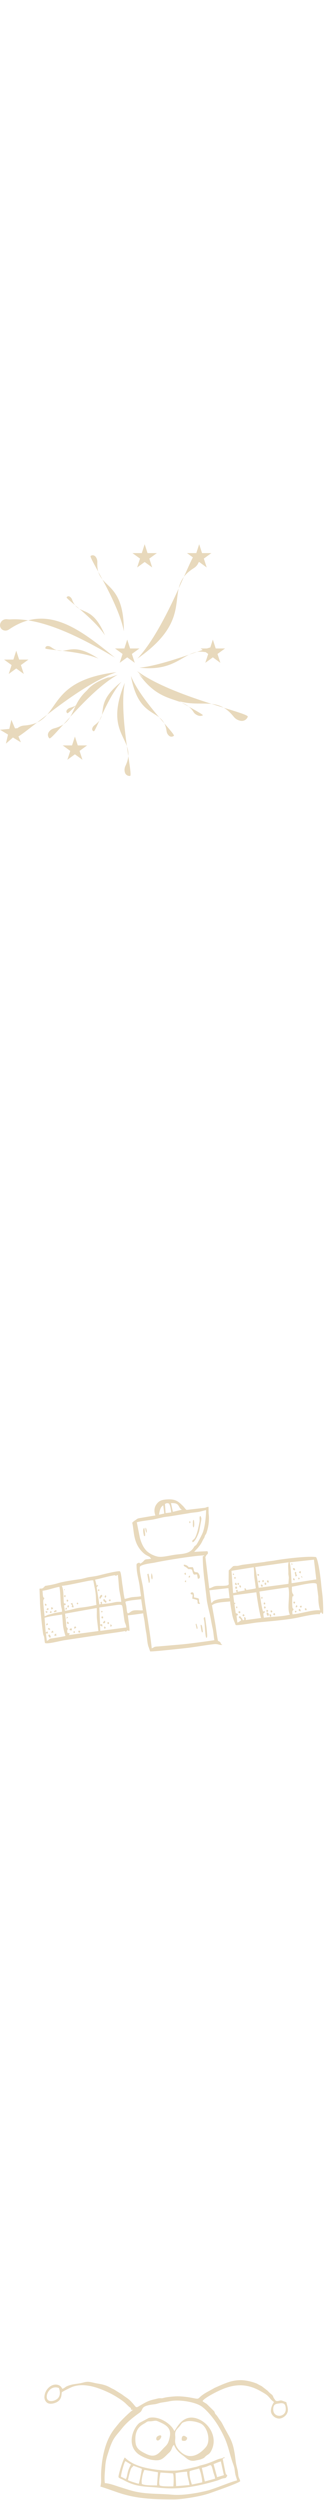 <svg width="229" height="1741" viewBox="0 0 229 1741" fill="none" xmlns="http://www.w3.org/2000/svg">
<path d="M0.238 434.111C0.93 432.168 2.86 431.021 4.824 431.242C5.643 431.333 6.461 431.406 7.283 431.358C27.796 430.152 53.202 441.896 80.247 457.98C55.489 437.947 32.828 420.225 6.177 438.437C4.273 439.738 1.576 439.278 0.469 437.256C0.024 436.443 -0.137 435.47 0.129 434.465C0.16 434.347 0.196 434.229 0.238 434.111Z" fill="#E8D9BC"/>
<path d="M137.044 386.058C138.735 387.136 139.43 389.186 138.867 391.014L138.803 391.22C138.238 393.054 137.008 394.596 135.379 395.61C112.055 410.13 139.059 428.713 95.893 458.707C116.796 436.339 133.989 384.541 136.601 385.81C136.751 385.884 136.899 385.966 137.044 386.058Z" fill="#E8D9BC"/>
<path d="M172.794 499.602C171.925 501.408 169.972 502.343 168.09 502L167.878 501.961C165.989 501.618 164.313 500.58 163.112 499.082C145.926 477.647 130.681 506.666 95.775 467.365C120.465 485.465 173.938 496.388 172.988 499.133C172.933 499.291 172.869 499.447 172.794 499.602Z" fill="#E8D9BC"/>
<path d="M141.382 498.262C140.487 498.759 139.043 498.689 137.878 498.151L137.747 498.09C136.577 497.549 135.671 496.791 135.159 495.962C127.834 484.094 112.624 491.795 96.978 469.298C109.805 481.531 142.711 497.291 141.593 498.126C141.529 498.174 141.459 498.22 141.382 498.262Z" fill="#E8D9BC"/>
<path d="M148.441 450.924C148.22 451.923 147.211 452.958 146.035 453.473L145.902 453.532C144.722 454.049 143.554 454.225 142.594 454.058C128.852 451.676 124.536 468.169 97.32 464.971C114.981 463.476 148.595 449.285 148.479 450.675C148.473 450.756 148.46 450.838 148.441 450.924Z" fill="#E8D9BC"/>
<path d="M10.913 512.917C9.926 511.172 10.275 509.035 11.631 507.686L11.784 507.534C13.144 506.18 14.954 505.396 16.869 505.266C44.279 503.399 29.164 474.312 81.359 468.101C52.401 478.033 12.898 515.691 11.188 513.344C11.089 513.209 10.997 513.067 10.913 512.917Z" fill="#E8D9BC"/>
<path d="M121.147 512.604C120.133 513.28 118.832 513.145 117.966 512.357L117.868 512.268C116.999 511.478 116.457 510.388 116.304 509.207C114.115 492.316 97.17 502.769 91.401 470.704C98.511 488.249 122.742 511.271 121.394 512.418C121.316 512.484 121.234 512.546 121.147 512.604Z" fill="#E8D9BC"/>
<path d="M90.447 540.386C88.894 540.399 87.587 539.355 87.195 537.922L87.151 537.76C86.757 536.323 86.919 534.794 87.562 533.44C96.763 514.065 71.389 513.377 87.118 475.479C82.764 498.954 93.074 540.082 90.84 540.36C90.711 540.376 90.58 540.385 90.447 540.386Z" fill="#E8D9BC"/>
<path d="M34.232 513.907C33.231 512.72 33.202 511.047 34.055 509.831L34.151 509.694C35.007 508.473 36.288 507.623 37.741 507.255C58.531 501.98 42.874 482.001 82.094 469.938C61.237 481.56 36.142 515.736 34.502 514.193C34.408 514.104 34.318 514.009 34.232 513.907Z" fill="#E8D9BC"/>
<path d="M46.846 496.562C46.214 495.971 46.197 495.081 46.739 494.398L46.8 494.321C47.344 493.636 48.157 493.131 49.078 492.874C62.261 489.207 52.36 479.214 77.232 471.171C63.999 478.221 48.055 497.457 47.017 496.703C46.958 496.659 46.901 496.612 46.846 496.562Z" fill="#E8D9BC"/>
<path d="M65.283 509.203C64.483 508.872 64.154 508.045 64.422 507.215L64.452 507.121C64.721 506.289 65.304 505.53 66.076 504.966C77.13 496.9 64.349 491.024 84.807 474.753C74.897 486.004 66.729 509.616 65.493 509.275C65.421 509.255 65.351 509.231 65.283 509.203Z" fill="#E8D9BC"/>
<path d="M11.347 453.161L13.357 459.349H19.863L14.6 463.173L16.61 469.361L11.347 465.537L6.083 469.361L8.093 463.173L2.83 459.349H9.336L11.347 453.161Z" fill="#E8D9BC"/>
<path d="M101.004 379L103.014 385.188H109.521L104.257 389.012L106.268 395.2L101.004 391.375L95.74 395.2L97.751 389.012L92.487 385.188H98.993L101.004 379Z" fill="#E8D9BC"/>
<path d="M148.6 445.413L150.611 451.601H157.117L151.853 455.425L153.864 461.613L148.6 457.788L143.337 461.613L145.347 455.425L140.083 451.601H146.59L148.6 445.413Z" fill="#E8D9BC"/>
<path d="M52.301 512.933L54.311 519.121H60.818L55.554 522.945L57.565 529.133L52.301 525.308L47.037 529.133L49.048 522.945L43.784 519.121H50.29L52.301 512.933Z" fill="#E8D9BC"/>
<path d="M88.828 445.413L90.839 451.601H97.345L92.081 455.425L94.092 461.613L88.828 457.788L83.565 461.613L85.575 455.425L80.312 451.601H86.818L88.828 445.413Z" fill="#E8D9BC"/>
<path d="M139.059 379L141.07 385.188H147.576L142.312 389.012L144.323 395.2L139.059 391.375L133.796 395.2L135.806 389.012L130.543 385.188H137.049L139.059 379Z" fill="#E8D9BC"/>
<path d="M7.936 501.292L10.486 507.277L16.966 506.702L12.062 510.977L14.611 516.962L9.03 513.618L4.125 517.893L5.581 511.552L0 508.208L6.481 507.633L7.936 501.292Z" fill="#E8D9BC"/>
<path d="M63.594 386.971C64.767 386.394 66.086 386.783 66.833 387.83L66.917 387.948C67.667 388.999 68.024 390.327 67.961 391.686C67.066 411.137 86.521 402.443 86.489 439.66C82.423 418.574 61.697 388.183 63.304 387.136C63.397 387.076 63.493 387.021 63.594 386.971Z" fill="#E8D9BC"/>
<path d="M46.628 415.802C47.148 415.153 48.002 415.063 48.699 415.522L48.777 415.573C49.477 416.033 50.025 416.763 50.341 417.616C54.865 429.827 63.717 419.605 73.333 442.55C65.554 430.571 45.859 417.023 46.505 415.976C46.542 415.916 46.583 415.858 46.628 415.802Z" fill="#E8D9BC"/>
<path d="M31.653 451.296C31.724 450.467 32.384 449.918 33.218 449.912L33.312 449.911C34.15 449.904 35.011 450.206 35.748 450.74C46.297 458.374 47.972 444.956 68.721 458.681C55.596 453.049 31.693 452.739 31.648 451.509C31.645 451.438 31.647 451.367 31.653 451.296Z" fill="#E8D9BC"/>
<path fill-rule="evenodd" clip-rule="evenodd" d="M81.836 1117.7C82.965 1117.62 84.774 1117.29 85.25 1118.19C85.798 1119.18 86.622 1128.52 87.212 1130.01C87.632 1131.12 88.086 1132 88.175 1133.39L70.038 1135.78L69.843 1131.88L70.81 1132.48C71.272 1132.76 70.802 1132.58 71.437 1132.78L71.435 1131.28C70.225 1131.02 70.763 1130.94 69.879 1131.51L69.336 1119.5L81.836 1117.7ZM163.492 1116.06L162.852 1111.02L178.968 1108.88C179.393 1112.67 181.186 1123.78 182.288 1126.79L171.492 1128.24C171.64 1127.12 171.736 1126.42 170.526 1126.16C170.141 1127.33 170.894 1127.18 170.404 1128.31C168.293 1128.17 170.565 1128.8 168.279 1126.4C167.3 1125.38 168.586 1125.59 167.06 1125.58C166.248 1127.4 167.661 1126.17 168.382 1128.4C167.525 1129.03 166.771 1129.67 165.732 1129.98L165.132 1125.1C165.132 1125.1 166.24 1125.19 166.024 1124.26C165.972 1124 165.68 1123.78 165.51 1123.71L164.582 1123.44L163.697 1117.24L164.507 1116.55L163.687 1116.16C163.642 1116.13 163.557 1116.1 163.492 1116.06ZM202.389 1124.5C196.692 1125.93 189.87 1125.82 184.257 1126.61C184.138 1125.97 183.752 1124.15 183.948 1123.6C183.963 1123.56 184.013 1123.47 184.031 1123.45C184.066 1123.4 184.141 1123.35 184.159 1123.33C184.648 1122.84 184.841 1123.59 184.894 1122.2C184.049 1121.94 184.479 1121.97 183.678 1122.39C182.418 1118.43 181.933 1113.17 181.08 1108.38L201.276 1105.36C202.83 1110.9 200.064 1120.3 202.389 1124.5ZM203.851 1104.99C208.092 1104.45 220.511 1100.99 221.142 1103.31L222.244 1112.11C222.227 1115.28 222.511 1118.41 223.515 1121.46C218.405 1120.89 209.953 1123.88 204.231 1124.27C203.827 1121.16 204.438 1121.99 204.993 1120.89C204.398 1119.52 204.1 1120.9 204.014 1116.89C204.006 1115.83 203.945 1113.69 204.067 1112.7C204.375 1110.41 204.513 1112.68 204.894 1111.15C205.239 1109.83 203.451 1110.99 203.851 1104.99ZM31.117 1126.65C34.536 1125.54 39.666 1124.95 43.337 1124.4C44.121 1131.43 43.424 1132.04 45.701 1139.32C43.005 1140.04 35.154 1141.14 35.039 1141.2C33.692 1141.65 34.58 1142.09 32.682 1142.69L32.053 1137.24C33.085 1137.87 32.832 1137.79 33.145 1137.53C33.602 1137.11 33.375 1136.59 33.061 1136.18C32.45 1136.34 32.257 1136.75 31.909 1136.89L31.117 1126.65ZM67.529 1119.84C67.758 1122.7 67.38 1125.08 67.74 1127.84C68.07 1130.52 68.342 1133.23 68.709 1135.88L47.983 1138.71C48.518 1138.1 48.505 1138.33 48.586 1137.5C48.172 1137.27 48.427 1137.36 47.874 1137.33L47.138 1137.3C46.626 1134.62 47.051 1135.76 47.395 1134.26C45.801 1132.04 46.557 1133.89 46.091 1129.6C45.898 1127.7 45.679 1125.76 45.435 1123.78L67.529 1119.84ZM99.696 1121.47C97.576 1121.59 96.151 1121.24 93.704 1121.5C91.056 1121.78 90.562 1123.71 89.092 1123.48C88.469 1122.38 88.443 1120.19 88.219 1118.7C87.737 1115.77 86.889 1115.49 88.686 1115.07C91.154 1114.48 95.894 1114.02 98.564 1113.75L99.696 1121.47ZM203.618 1102.6C203.296 1098.82 203.209 1091.34 202.233 1088.03L219.178 1086.19L220.806 1099.92L203.618 1102.6ZM146.203 1107.51L159.468 1105.98L160.289 1112.98C157.362 1112.98 152.319 1113.46 149.683 1114.65C148.373 1115.24 148.805 1115.61 147.538 1116.38L146.203 1107.51ZM177.108 1091.44C177.508 1094.03 177.275 1096.27 177.593 1098.69C177.916 1101.15 178.331 1103.7 178.593 1106.16C176.425 1106.71 174.416 1106.9 172.026 1107.3L171.727 1106.68C171.174 1105.82 171.606 1106.19 170.6 1106.27L170.907 1107.62L165.884 1108.58C165.971 1107.8 166.141 1107.86 165.687 1107.14C164.31 1107.51 164.647 1107.94 165.381 1108.95L162.743 1109.47L161.624 1093.93L177.108 1091.44ZM29.675 1107.82C34.157 1107.25 37.392 1105.8 41.469 1105.07C42.357 1109.98 42.128 1115.55 42.607 1118.29C42.911 1119.94 43.273 1120.41 43.317 1122.41C41.437 1122.83 38.667 1123.11 36.929 1123.68C35.933 1124.01 34.842 1124.23 33.878 1124.49C32.384 1124.89 32.781 1125.15 31.146 1125.57C30.841 1123.25 30.673 1120.9 30.428 1118.57C29.851 1113.38 30.477 1114.34 30.995 1113.1C30.239 1111.92 30.767 1113.23 30.239 1112.24C29.843 1111.5 29.845 1109.04 29.675 1107.82ZM201.517 1087.99C200.84 1089.92 201.419 1093.3 201.319 1095.47C201.233 1096.92 201.759 1097.89 201.621 1099.25L201.373 1103.02L180.618 1105.77L178.229 1091.3L201.517 1087.99ZM43.132 1104.38C47.563 1104.22 62.283 1100.48 64.63 1100.56C64.712 1100.57 64.85 1100.69 64.882 1100.63C64.933 1100.54 65.05 1100.67 65.132 1100.68L65.86 1104.61C67.449 1111.58 66.692 1113.36 67.344 1117.67C64.295 1118.49 59.367 1119.24 56.159 1119.59C52.491 1120 48.765 1121.44 45.317 1121.82L44.709 1118.04C44.767 1118.01 44.862 1117.96 44.9 1117.93L45.853 1117.59C45.758 1116.65 46.2 1117.1 45.458 1116.69L44.607 1116.55C44.142 1112.76 44.662 1107.24 43.132 1104.38ZM81.237 1097.62C81.705 1096.47 80.871 1097.12 82.28 1096.84C82.77 1100.34 82.81 1102.97 83.171 1106.4C83.485 1109.29 84.583 1112.93 84.623 1115.57C81.358 1115.46 81.59 1115.53 78.202 1116.23C75.984 1116.71 73.457 1116.82 71.185 1117.18C71.261 1116.64 71.497 1114.76 70.402 1115.77C69.194 1116.85 72.117 1116.49 69.365 1117.42L67.472 1105.33C67.544 1105.26 67.637 1105.18 67.692 1105.14C67.728 1105.09 67.818 1105 67.873 1104.95C67.928 1104.9 68.001 1104.84 68.056 1104.79C68.545 1104.14 68.342 1104.47 68.351 1103.72C66.974 1104.25 68.131 1103.58 67.524 1104.43L66.422 1100.09C71.182 1099.14 75.178 1097.76 80.166 1097L81.237 1097.62ZM149.663 1142.26C142.355 1143.32 134.427 1144.45 127.018 1145.18L110.649 1146.59C106.775 1146.82 108.439 1146.96 105.915 1147.92C105.647 1143.42 102.738 1125.06 101.818 1119.73C101.008 1114.95 100.558 1110.13 99.815 1105.25C99.225 1101.44 97.24 1094.72 97.642 1091.22C98.214 1089.42 106.241 1088.6 107.688 1088.3C115.072 1086.7 136.652 1083.21 142.506 1083.22C142.244 1084.07 142.64 1083.65 141.569 1083.71C141.465 1087.98 142.177 1096.91 142.858 1101.46L143.236 1104.7C143.526 1107.39 143.933 1110.04 144.183 1112.73C144.643 1117.47 146.247 1122.41 147.09 1127.12C147.473 1129.24 147.988 1132.1 148.498 1134.28C149.071 1136.78 149.155 1139.62 149.663 1142.26ZM95.511 1060.16C97.902 1059.28 104.663 1058.73 107.669 1058.06C109.724 1057.58 111.586 1057.19 113.581 1056.72C115.478 1056.29 117.7 1056.18 119.647 1055.82L131.842 1053.85C133.862 1053.42 136.166 1053.32 138.258 1052.98C140.41 1052.63 142.063 1052.02 143.847 1051.66C143.897 1055.7 143.067 1063.66 141.473 1067.55C140.879 1069.01 137.797 1075.01 137.007 1075.86C136.22 1076.73 136.101 1076.25 135.36 1077.5C132.691 1082.08 128.035 1082.06 123.243 1082.59C119.635 1082.99 113.893 1084.55 110.734 1084.15C107.925 1083.78 104.201 1081.92 102.369 1080.08C100.092 1077.76 98.695 1074.66 97.67 1070.95L95.511 1060.16ZM111.075 1054.86C111.282 1052.74 111.91 1049.42 113.958 1048.39L114.694 1054.05L111.075 1054.86ZM115.191 1047.35C116.406 1046.81 116.546 1046.63 117.941 1047.07C118.914 1048.37 119.309 1051.25 119.539 1053.29L115.613 1053.75L115.191 1047.35ZM126.986 1051.38L120.709 1052.88L119.393 1046.81C125.4 1046.42 124.266 1049.42 126.392 1051.01C126.659 1051.2 126.741 1051.21 126.986 1051.38ZM108.462 1055.42C105.267 1055.88 102.086 1056.45 99.04 1056.97C95.258 1057.62 96.68 1057.28 93.686 1059.21C92.972 1059.68 93.571 1059.27 93.042 1059.76L92.586 1060.18C92.549 1060.2 92.478 1060.29 92.441 1060.32C92.423 1060.34 92.35 1060.41 92.295 1060.46C93.81 1066 92.556 1074.8 100.292 1081.69C101.615 1082.87 102.837 1083.39 104.464 1084.23L105.52 1085.54L103.483 1085.83C100.761 1086 101.363 1086.11 99.691 1087.72C99.257 1088.16 98.662 1088.43 98.15 1088.9C97.108 1088.52 98.08 1088.99 97.151 1088.21C95.09 1089.14 95.216 1088.51 95.431 1092.57C95.665 1096.62 97.104 1101.05 97.576 1105.22C97.806 1107.43 98.182 1109.65 98.445 1111.63C96.803 1112 94.454 1112.06 92.588 1112.25C90.621 1112.45 88.397 1113.38 87.051 1113.5C86.223 1110.07 86.029 1106.84 85.423 1103.4C85.151 1101.85 84.573 1094.84 83.736 1094.31C82.747 1093.7 71.959 1096.37 70.169 1096.85C67.438 1097.61 65.396 1097.86 62.561 1098.27C60.383 1098.58 57.992 1099.47 55.555 1099.81C51.201 1100.42 44.246 1101.38 40.411 1102.58C38.396 1103.22 35.442 1103.82 33.19 1104.18C30.82 1104.57 31.874 1104.22 30.508 1105.51C29.195 1106.72 29.016 1106.09 27.569 1106.39L27.917 1115.67C27.88 1119.33 29.51 1134.08 30.066 1137.61C30.261 1138.86 30.598 1139.13 30.796 1139.91C31.094 1141.18 31.041 1143.56 31.518 1144.29C33.64 1145.03 42.031 1142.7 44.809 1142.31L72.88 1138.07C77.585 1137.33 82.577 1136.78 87.224 1135.9L87.964 1136.46C88.551 1135.45 88.327 1136.11 88.987 1135.36C90.529 1135.84 89.208 1136.16 90.382 1135.63C90.656 1134.89 89.436 1126.45 89.246 1124.91C89.949 1125 98.66 1123.79 99.972 1123.55C100.227 1125.95 100.776 1127.78 101.036 1130.06C101.275 1132.16 101.651 1135.06 102.085 1137.1C102.597 1139.61 102.782 1144.91 103.813 1147.18L104.817 1150.06C105.957 1150.41 126.544 1148.1 130.055 1147.73C136.13 1147.07 143.834 1145.59 149.574 1145.01C152.162 1144.73 153.21 1145.82 155.187 1145.54C153.553 1144.32 154.433 1143.86 153.086 1143.16L152.198 1142.72C151.438 1139.17 150.922 1134.49 150.265 1130.63C149.56 1126.55 148.756 1122.32 147.997 1117.97C150.574 1115.62 157.516 1115.72 160.649 1115.25C160.854 1117.91 161.651 1121.75 162.094 1124.36C162.491 1126.77 163.43 1128.95 164.299 1131.05C164.854 1132.43 163.695 1130.11 164.495 1131.5C164.525 1131.57 164.615 1131.64 164.643 1131.7C165.039 1132.28 177.718 1130.11 179.324 1129.96C188.135 1129.06 200.528 1128.2 208.932 1126.32C211.543 1125.73 220.924 1123.68 223.167 1124.24C223.741 1123.46 223.293 1123.62 224.226 1122.77C224.807 1123.53 224.561 1123.68 225.469 1123.96C225.901 1123.17 225.499 1115.77 225.436 1114.76C225.26 1111.19 224.66 1107.63 224.325 1104.07C223.965 1100 222.516 1087.38 220.686 1084.4C215.854 1083.45 197.99 1085.58 192.071 1086.7C189.628 1087.16 186.941 1087.29 184.488 1087.83L169.859 1089.67C168.475 1089.82 167.486 1090.21 166.332 1090.41C164.881 1090.67 164.289 1090.31 162.772 1090.7L159.683 1093.68L159.606 1100.98C159.482 1103.78 161.455 1104.45 152.531 1104.43C148.708 1104.42 148.498 1105.68 146.073 1106.12L143.389 1084.29C143.911 1083.74 143.847 1083.22 144.433 1082.7C145.258 1081.97 145.421 1081.65 144.826 1080.28C141.631 1080.41 138.901 1080.52 135.578 1080.77L136.92 1079.28C137.384 1078.76 137.755 1078.47 138.231 1077.88C141.372 1074 140.561 1074.18 142.413 1071.23C143.043 1070.24 142.673 1070.37 143.142 1069.4C143.63 1068.4 143.722 1068.82 144.172 1067.52C145.597 1063.41 146.29 1058.47 145.647 1053.9L145.598 1049.38C143.807 1049.51 144.038 1050.07 142.137 1050.15L130.256 1051.53C129.042 1050.58 128.86 1049.93 127.817 1048.88C124.734 1045.79 122.679 1043.95 117.322 1044.18C113.196 1044.34 111.151 1045.06 109.42 1047.35C107.757 1049.52 107.323 1052.11 108.462 1055.42Z" fill="#E8D9BC"/>
<path fill-rule="evenodd" clip-rule="evenodd" d="M128.327 1089.72C127.947 1090.92 129.523 1091.02 130.437 1091.84C132.489 1093.66 131.079 1092.27 133.599 1092.93C134.419 1093.15 134.338 1094.81 134.864 1095.78C135.507 1097.04 135.776 1096.42 137.567 1096.44L138.116 1099.42C140.87 1099.67 138.963 1095.4 137.863 1095.05C137.44 1094.92 137.307 1094.99 136.935 1094.94C136.83 1094.91 136.54 1094.86 136.435 1094.84C134.727 1094.34 135.81 1093.23 134.568 1091.39L131.706 1091.42C130.976 1090.11 128.865 1089.47 128.327 1089.72Z" fill="#E8D9BC"/>
<path fill-rule="evenodd" clip-rule="evenodd" d="M134.427 1074.04C136.456 1073.69 138.703 1067.83 139.099 1066.26L140.531 1058.57C140.569 1058.22 140.61 1057.56 140.569 1057.22L140.026 1055.79C138.803 1055.92 139.648 1058.17 139.295 1059.92C138.756 1062.65 137.379 1070.13 135.387 1071.93C134.582 1072.66 133.932 1072.66 134.427 1074.04Z" fill="#E8D9BC"/>
<path fill-rule="evenodd" clip-rule="evenodd" d="M144.015 1140.61C144.278 1140.44 144.852 1140.82 144.596 1137.9C144.493 1136.58 144.374 1135.11 144.231 1133.78L143.233 1126.49C143.226 1126.43 143.171 1126.32 143.146 1126.28C143.121 1126.24 143.089 1126.15 143.042 1126.09C141.744 1126.94 142.324 1127.2 142.625 1129.15C143.059 1132.02 143.281 1139.77 144.015 1140.61Z" fill="#E8D9BC"/>
<path fill-rule="evenodd" clip-rule="evenodd" d="M134.503 1110.53L134.235 1113.3C134.935 1113.54 137.713 1113.99 137.782 1114.55C137.812 1114.63 137.859 1114.69 137.864 1114.73C138.18 1116.64 137.342 1116.92 139.648 1117C139.325 1116.03 139.11 1116.1 138.972 1115.14C138.708 1113.32 139.874 1113.22 135.472 1112.46C135.417 1111.19 135.612 1108.97 134.244 1108.92C133.671 1108.88 132.955 1109.18 133.096 1109.83C133.252 1110.44 133.978 1110.39 134.503 1110.53Z" fill="#E8D9BC"/>
<path fill-rule="evenodd" clip-rule="evenodd" d="M102.82 1096.31L103.891 1102.37C105.415 1102.37 103.962 1097.16 103.682 1095.88L102.82 1096.31Z" fill="#E8D9BC"/>
<path fill-rule="evenodd" clip-rule="evenodd" d="M101.207 1069.8C101.659 1068.85 100.931 1065.41 100.761 1064.03C99.484 1064.71 99.959 1067.09 100.329 1068.77C100.574 1069.94 100.472 1069.61 101.207 1069.8Z" fill="#E8D9BC"/>
<path fill-rule="evenodd" clip-rule="evenodd" d="M140.136 1131.55C140.106 1131.63 140.048 1131.66 140.06 1131.76C140.123 1132.93 140.579 1136.14 141.053 1136.86C141.652 1136.44 141.807 1137.37 141.309 1133.82C141.147 1132.66 140.879 1131.31 140.136 1131.55Z" fill="#E8D9BC"/>
<path fill-rule="evenodd" clip-rule="evenodd" d="M135.071 1063.75C135.97 1063.29 135.629 1059.03 135.22 1058.35C134.5 1059.11 134.672 1059.51 134.657 1060.88C134.648 1061.63 134.477 1063.05 135.071 1063.75Z" fill="#E8D9BC"/>
<path fill-rule="evenodd" clip-rule="evenodd" d="M69.327 1113.14C70.692 1113.5 70.055 1113.27 70.612 1112.52L70.912 1112.15C71.369 1111.57 71.596 1112.09 71.198 1110.68C70.418 1110.77 70.21 1110.74 69.567 1112.12L69.327 1113.14Z" fill="#E8D9BC"/>
<path fill-rule="evenodd" clip-rule="evenodd" d="M72.233 1114.96C72.617 1115.27 72.363 1115.02 72.7 1115.29C74.024 1116.3 73.058 1116.22 74.234 1116.03C74.413 1114.51 74.306 1115.29 73.562 1114.53C73.517 1114.49 73.447 1114.42 73.402 1114.39C72.885 1113.82 73.368 1113.94 72.563 1113.51C72.089 1114.12 72.16 1113.87 72.233 1114.96Z" fill="#E8D9BC"/>
<path fill-rule="evenodd" clip-rule="evenodd" d="M49.313 1116.8L50.368 1117.95C49.958 1119.24 49.82 1119.28 51.361 1119.41C51.325 1117.63 51.311 1119.34 50.505 1116.25L49.313 1116.8Z" fill="#E8D9BC"/>
<path fill-rule="evenodd" clip-rule="evenodd" d="M106.113 1099.95C107.002 1099.25 106.248 1096.09 105.804 1095.62C105.484 1096.81 105.314 1098.91 106.113 1099.95Z" fill="#E8D9BC"/>
<path fill-rule="evenodd" clip-rule="evenodd" d="M206.35 1097.88C207.97 1097.33 207.265 1097.22 206.943 1096.42C206.359 1094.97 207.527 1094.89 206.001 1094.71C205.518 1096.07 205.918 1095.03 206.164 1097.03C206.287 1098.03 206.084 1097.2 206.35 1097.88Z" fill="#E8D9BC"/>
<path fill-rule="evenodd" clip-rule="evenodd" d="M187.192 1125.35C188.19 1124.38 187.469 1123.15 186.304 1122.92C185.969 1123.84 186.219 1125.05 187.192 1125.35Z" fill="#E8D9BC"/>
<path fill-rule="evenodd" clip-rule="evenodd" d="M137.45 1134.5C137.595 1134.36 137.745 1134.74 137.879 1133.85C137.983 1133.05 137.321 1131.47 137.043 1130.69C136.589 1131.13 136.477 1130.72 136.849 1132.26C137.04 1132.98 137.171 1133.88 137.45 1134.5Z" fill="#E8D9BC"/>
<path fill-rule="evenodd" clip-rule="evenodd" d="M35.213 1140.47C35.623 1139.5 35.102 1138.9 34.392 1138.25C33.716 1138.7 33.583 1138.78 33.955 1139.48C34.483 1140.48 34.39 1140.39 35.213 1140.47Z" fill="#E8D9BC"/>
<path fill-rule="evenodd" clip-rule="evenodd" d="M102.368 1067.51C102.695 1066.69 102.33 1065.05 101.919 1064.19L101.672 1063.83C101.25 1064.86 101.766 1066.75 102.368 1067.51Z" fill="#E8D9BC"/>
<path fill-rule="evenodd" clip-rule="evenodd" d="M48.504 1135.02C49.191 1135.48 49.044 1135.44 50.214 1135.37L50.047 1134.01C48.844 1134.14 48.764 1134.15 48.504 1135.02Z" fill="#E8D9BC"/>
<path fill-rule="evenodd" clip-rule="evenodd" d="M71.908 1130.33C73.285 1130.79 73.737 1130 73.247 1128.66C72.35 1129.14 73.03 1128.55 72.375 1129.34C71.705 1130.17 72.13 1129.33 71.908 1130.33Z" fill="#E8D9BC"/>
<path fill-rule="evenodd" clip-rule="evenodd" d="M206.021 1093.55C205.979 1092.22 205.721 1092.1 204.753 1092C204.492 1092.68 204.352 1091.38 204.594 1092.69C204.76 1093.54 205.22 1093.65 206.021 1093.55Z" fill="#E8D9BC"/>
<path fill-rule="evenodd" clip-rule="evenodd" d="M37.54 1122.53C38.222 1122.79 36.698 1122.96 38.45 1122.66C40.38 1122.33 39.213 1121.43 39.211 1121.41C38.568 1121.31 37.949 1121.73 37.54 1122.53Z" fill="#E8D9BC"/>
<path fill-rule="evenodd" clip-rule="evenodd" d="M164.233 1106.22C165.083 1106.53 165.083 1106.53 165.675 1105.88C165.072 1104.62 165.253 1105.1 164.811 1104.81C164.152 1105.4 164.275 1105.08 164.233 1106.22Z" fill="#E8D9BC"/>
<path fill-rule="evenodd" clip-rule="evenodd" d="M209.934 1122.07C209.659 1118.51 206.932 1122.11 209.934 1122.07Z" fill="#E8D9BC"/>
<path fill-rule="evenodd" clip-rule="evenodd" d="M183.176 1104.93C183.176 1104.93 183.702 1104.91 183.331 1104.04C183.072 1103.42 183.034 1103.61 182.331 1103.51C182.162 1104.12 181.799 1103.31 182.237 1104.4C182.757 1105.65 182.434 1104.84 183.176 1104.93Z" fill="#E8D9BC"/>
<path fill-rule="evenodd" clip-rule="evenodd" d="M189.192 1125.92C189.48 1124.63 189.487 1124.69 188.548 1124.15C188.53 1124.17 187.961 1123.68 188.273 1125.06C188.561 1126.24 188.467 1125.64 189.192 1125.92Z" fill="#E8D9BC"/>
<path fill-rule="evenodd" clip-rule="evenodd" d="M164.988 1103.94C165.089 1103.76 165.924 1103.94 164.704 1102.12C163.612 1102.99 163.841 1103.53 164.988 1103.94Z" fill="#E8D9BC"/>
<path fill-rule="evenodd" clip-rule="evenodd" d="M185.09 1103.8C185.496 1103.63 186.028 1103.83 185.86 1102.79C185.752 1102.07 185.504 1102.21 184.948 1102.15C184.499 1103.12 184.731 1103.2 185.09 1103.8Z" fill="#E8D9BC"/>
<path fill-rule="evenodd" clip-rule="evenodd" d="M187.353 1102.2C187.732 1101.49 187.706 1101.77 187.386 1100.66C186.618 1100.69 186.428 1100.47 186.419 1101.22C186.39 1101.98 186.847 1102.06 187.353 1102.2Z" fill="#E8D9BC"/>
<path fill-rule="evenodd" clip-rule="evenodd" d="M167.399 1123.54C167.971 1122.9 167.88 1123.32 167.607 1122.1C165.964 1121.95 166.234 1123.32 167.399 1123.54Z" fill="#E8D9BC"/>
<path fill-rule="evenodd" clip-rule="evenodd" d="M37.838 1139.01L39.351 1139.25L39.177 1137.66C38.246 1138.02 38.115 1138.28 37.838 1139.01Z" fill="#E8D9BC"/>
<path fill-rule="evenodd" clip-rule="evenodd" d="M51.776 1134.19C52.419 1134.13 53.778 1133.62 52.832 1132.86C52.065 1132.24 51.662 1133.43 51.776 1134.19Z" fill="#E8D9BC"/>
<path fill-rule="evenodd" clip-rule="evenodd" d="M36.155 1120.85C36.363 1120.73 38.141 1119.82 35.968 1119.33C35.692 1119.9 35.494 1118.62 35.761 1120.29C35.899 1121.25 36.015 1120.71 36.155 1120.85Z" fill="#E8D9BC"/>
<path fill-rule="evenodd" clip-rule="evenodd" d="M55.6 1137.03L56.086 1136.52C55.713 1135.63 55.793 1135.62 54.915 1135.59C54.492 1136.61 54.572 1136.77 55.6 1137.03Z" fill="#E8D9BC"/>
<path fill-rule="evenodd" clip-rule="evenodd" d="M47.642 1130.98C47.639 1130.96 48.688 1130.73 47.315 1129.31C46.919 1129.56 46.762 1129.6 46.791 1130.17C46.866 1130.95 47.152 1130.79 47.642 1130.98Z" fill="#E8D9BC"/>
<path fill-rule="evenodd" clip-rule="evenodd" d="M190.87 1123.7C190.71 1124.72 191.028 1124.98 192.121 1124.79L191.867 1123.38L190.87 1123.7Z" fill="#E8D9BC"/>
<path fill-rule="evenodd" clip-rule="evenodd" d="M33.412 1134.41C34.982 1136.11 35.839 1134.16 33.834 1133.71L33.412 1134.41Z" fill="#E8D9BC"/>
<path fill-rule="evenodd" clip-rule="evenodd" d="M32.596 1121.33C33.93 1121.11 34.311 1120.9 33.588 1119.81C32.781 1120.19 32.609 1120.28 32.596 1121.33Z" fill="#E8D9BC"/>
<path fill-rule="evenodd" clip-rule="evenodd" d="M208.8 1095.16C210.209 1096.2 209.94 1095.34 210.018 1095.31L210.01 1094.42C209.87 1094.44 210.016 1093.81 209.177 1094.42C208.801 1094.67 208.773 1094.61 208.8 1095.16Z" fill="#E8D9BC"/>
<path fill-rule="evenodd" clip-rule="evenodd" d="M189.325 1123.04C190.655 1122.45 190.251 1121.81 189.141 1121.38C188.784 1122.27 188.759 1122.24 189.325 1123.04Z" fill="#E8D9BC"/>
<path fill-rule="evenodd" clip-rule="evenodd" d="M169.856 1125.68C170.996 1125.19 170.871 1124.84 170.072 1124.13C169.065 1124.7 169.082 1124.84 169.856 1125.68Z" fill="#E8D9BC"/>
<path fill-rule="evenodd" clip-rule="evenodd" d="M35.836 1137.1L37.352 1136.87L36.89 1135.59C36.116 1136.07 35.908 1136.2 35.836 1137.1Z" fill="#E8D9BC"/>
<path fill-rule="evenodd" clip-rule="evenodd" d="M213.808 1121.51C214.328 1120.45 214.094 1120.2 213.009 1119.97C212.569 1121.02 213.046 1121.26 213.808 1121.51Z" fill="#E8D9BC"/>
<path fill-rule="evenodd" clip-rule="evenodd" d="M71.231 1127.14C71.812 1126.91 72.002 1127.13 72.011 1126.38C72.01 1125.54 71.627 1125.73 71.034 1125.71C70.715 1126.58 70.668 1126.36 71.231 1127.14Z" fill="#E8D9BC"/>
<path fill-rule="evenodd" clip-rule="evenodd" d="M184.758 1120.27C185.85 1119.73 185.796 1118.97 184.579 1118.65C184.209 1119.61 184.104 1119.58 184.758 1120.27Z" fill="#E8D9BC"/>
<path fill-rule="evenodd" clip-rule="evenodd" d="M47.318 1119.58C47.999 1119.18 47.983 1119.71 48.105 1118.72C48.19 1117.91 47.986 1118.24 47.654 1117.86C46.782 1118.53 46.982 1118.51 47.318 1119.58Z" fill="#E8D9BC"/>
<path fill-rule="evenodd" clip-rule="evenodd" d="M186.124 1122.62C187.318 1122.25 187.012 1122.57 187.215 1121.57C186.61 1121.12 186.753 1121.12 185.962 1121.3L186.124 1122.62Z" fill="#E8D9BC"/>
<path fill-rule="evenodd" clip-rule="evenodd" d="M183.123 1101.85C183.899 1101.71 184.169 1101.76 184.215 1101.15C184.267 1100.25 183.784 1100.45 183.228 1100.39L183.123 1101.85Z" fill="#E8D9BC"/>
<path fill-rule="evenodd" clip-rule="evenodd" d="M167.914 1105.59C167.93 1105.55 168.495 1105.68 168.147 1104.67C167.773 1103.62 168.232 1104.37 167.425 1104.08C167.392 1104.15 166.827 1103.85 167.255 1105.02C167.529 1105.76 167.675 1105.46 167.914 1105.59Z" fill="#E8D9BC"/>
<path fill-rule="evenodd" clip-rule="evenodd" d="M205.69 1116.8C206.026 1116.23 205.971 1116.44 206.075 1115.64L205.12 1115.31C204.605 1116.25 204.675 1116.48 205.69 1116.8Z" fill="#E8D9BC"/>
<path fill-rule="evenodd" clip-rule="evenodd" d="M73.55 1112.78C73.817 1112.14 74.658 1112.04 73.769 1110.93C72.998 1111.43 72.761 1112.15 73.55 1112.78Z" fill="#E8D9BC"/>
<path fill-rule="evenodd" clip-rule="evenodd" d="M181.319 1102.05C181.829 1100.75 181.559 1100.86 180.551 1100.76C180.148 1101.79 180.276 1102 181.319 1102.05Z" fill="#E8D9BC"/>
<path fill-rule="evenodd" clip-rule="evenodd" d="M75.331 1131.07C75.897 1130.88 76.039 1131.2 76.076 1130.35C76.12 1129.55 75.774 1129.71 75.156 1129.65C74.94 1130.36 74.875 1130.33 75.331 1131.07Z" fill="#E8D9BC"/>
<path fill-rule="evenodd" clip-rule="evenodd" d="M210.262 1119.61C211.941 1117.07 207.55 1118.71 210.262 1119.61Z" fill="#E8D9BC"/>
<path fill-rule="evenodd" clip-rule="evenodd" d="M206.473 1119.37C207.916 1119.37 207.793 1118.54 207.134 1117.8C206.663 1118.27 206.42 1118.44 206.473 1119.37Z" fill="#E8D9BC"/>
<path fill-rule="evenodd" clip-rule="evenodd" d="M185.002 1117.3C185.316 1116.55 185.403 1116.76 184.835 1115.94C184.289 1116.13 184.112 1116.01 184.1 1116.58C184.075 1117.7 184.857 1117.27 185.002 1117.3Z" fill="#E8D9BC"/>
<path fill-rule="evenodd" clip-rule="evenodd" d="M31.867 1118.38L32.626 1117.78C32.145 1117 32.295 1117.06 31.488 1116.78C31.158 1117.57 31.291 1117.66 31.867 1118.38Z" fill="#E8D9BC"/>
<path fill-rule="evenodd" clip-rule="evenodd" d="M76.668 1115.16C77.497 1114.63 77.464 1114.86 76.921 1113.75C75.817 1114.19 75.511 1114.51 76.668 1115.16Z" fill="#E8D9BC"/>
<path fill-rule="evenodd" clip-rule="evenodd" d="M73.03 1134.33L73.874 1133.76C73.379 1132.71 73.686 1133.06 72.836 1132.75C72.436 1133.64 72.646 1133.69 73.03 1134.33Z" fill="#E8D9BC"/>
<path fill-rule="evenodd" clip-rule="evenodd" d="M205.661 1100.54C205.719 1099.52 205.87 1099.93 205.356 1099.22C205.201 1099.28 204.272 1098.66 204.739 1100.15C204.873 1100.58 205.131 1100.52 205.661 1100.54Z" fill="#E8D9BC"/>
<path fill-rule="evenodd" clip-rule="evenodd" d="M77.099 1132.88C78.448 1132.61 78.367 1131.46 76.964 1131.29L77.099 1132.88Z" fill="#E8D9BC"/>
<path fill-rule="evenodd" clip-rule="evenodd" d="M35.028 1122.44C35.008 1122.44 34.772 1123 34.757 1123.04C35.989 1123.8 36.225 1123.08 35.728 1121.84C35.099 1122.18 35.43 1121.9 35.028 1122.44Z" fill="#E8D9BC"/>
<path fill-rule="evenodd" clip-rule="evenodd" d="M166.184 1103.75C166.743 1103.5 166.917 1103.76 166.884 1102.99C166.853 1102.41 166.512 1102.45 166.05 1102.32C165.648 1103.19 165.548 1102.87 166.184 1103.75Z" fill="#E8D9BC"/>
<path fill-rule="evenodd" clip-rule="evenodd" d="M47.039 1115.5C47.88 1114.9 47.914 1114.19 46.769 1113.96C46.417 1115.06 46.28 1114.78 47.039 1115.5Z" fill="#E8D9BC"/>
<path fill-rule="evenodd" clip-rule="evenodd" d="M180.027 1097.5C180.648 1097.26 180.948 1097.38 180.874 1096.78C180.778 1096 180.38 1096.24 179.612 1096.27L180.027 1097.5Z" fill="#E8D9BC"/>
<path fill-rule="evenodd" clip-rule="evenodd" d="M32.555 1123.31C32.941 1122.81 33.002 1123.48 33.147 1122.34C32.688 1122.07 32.562 1122.05 31.754 1122.09C31.99 1123.01 31.998 1122.91 32.555 1123.31Z" fill="#E8D9BC"/>
<path fill-rule="evenodd" clip-rule="evenodd" d="M45.707 1112.27L45.733 1110.82C45.137 1110.94 44.799 1111 44.758 1111.49C44.689 1112.25 45.162 1112.13 45.707 1112.27Z" fill="#E8D9BC"/>
<path fill-rule="evenodd" clip-rule="evenodd" d="M129.496 1096.75C129.667 1096.48 129.868 1097.13 129.762 1096.1C129.603 1094.48 129.688 1095.67 129.314 1095.27C128.414 1096.05 128.539 1096.07 129.496 1096.75Z" fill="#E8D9BC"/>
<path fill-rule="evenodd" clip-rule="evenodd" d="M46.687 1119.74C46.099 1119.75 46.053 1119.37 45.798 1120.12C45.393 1121.28 46.107 1120.97 46.107 1120.97C46.445 1120.58 46.767 1121.22 46.687 1119.74Z" fill="#E8D9BC"/>
<path fill-rule="evenodd" clip-rule="evenodd" d="M32.249 1131.73C32.725 1131.8 31.841 1132.05 32.7 1131.76C34.107 1131.3 33.06 1130.56 33.01 1130.48C32.462 1130.81 32.266 1131.04 32.249 1131.73Z" fill="#E8D9BC"/>
<path fill-rule="evenodd" clip-rule="evenodd" d="M164.167 1099.57C164.748 1099.01 164.624 1098.66 164.145 1098.07C163.491 1098.7 162.995 1098.96 164.167 1099.57Z" fill="#E8D9BC"/>
<path fill-rule="evenodd" clip-rule="evenodd" d="M132.146 1098.63C132.592 1098.29 132.536 1098.99 132.653 1098.12C132.828 1096.74 132.479 1097.54 132.287 1097.3C130.975 1098.7 132.079 1098.58 132.146 1098.63Z" fill="#E8D9BC"/>
<path fill-rule="evenodd" clip-rule="evenodd" d="M206.478 1123.04C207.177 1122.29 207.387 1122.18 206.315 1121.72C205.526 1122.41 205.741 1122.5 206.478 1123.04Z" fill="#E8D9BC"/>
<path fill-rule="evenodd" clip-rule="evenodd" d="M68.265 1107.65L69.122 1108.17C69.514 1107.23 69.604 1107.46 69.028 1106.74C68.241 1107.12 68.694 1107 68.265 1107.65Z" fill="#E8D9BC"/>
<path fill-rule="evenodd" clip-rule="evenodd" d="M52.225 1137.18C52.232 1136.08 52.297 1136.27 51.645 1135.77C51.561 1136.24 50.578 1137.18 52.225 1137.18Z" fill="#E8D9BC"/>
<path fill-rule="evenodd" clip-rule="evenodd" d="M53.541 1116.65C54.034 1117.52 53.375 1116.95 54.335 1117.32C54.674 1116.61 54.846 1116.85 54.218 1116.03C53.817 1116.25 53.589 1116.21 53.541 1116.65Z" fill="#E8D9BC"/>
<path fill-rule="evenodd" clip-rule="evenodd" d="M182.888 1113.5C183.505 1112.73 183.458 1112.67 182.839 1111.94C182.282 1112.7 182.134 1112.98 182.888 1113.5Z" fill="#E8D9BC"/>
<path fill-rule="evenodd" clip-rule="evenodd" d="M208.302 1099.87C209.673 1099.78 209.297 1099.04 208.567 1098.56C208.193 1099.15 208.149 1098.96 208.302 1099.87Z" fill="#E8D9BC"/>
<path fill-rule="evenodd" clip-rule="evenodd" d="M132.603 1060.86C133.135 1060.07 133.238 1059.91 132.411 1059.3C131.901 1060.28 132.091 1060.34 132.603 1060.86Z" fill="#E8D9BC"/>
<path fill-rule="evenodd" clip-rule="evenodd" d="M129.03 1101.56C129.388 1101.82 129.315 1101.72 129.92 1101.85L129.865 1100.58C129.147 1100.85 129.127 1100.85 129.03 1101.56Z" fill="#E8D9BC"/>
<path fill-rule="evenodd" clip-rule="evenodd" d="M165.375 1120.14C165.4 1120.01 165.659 1119.63 165.792 1119.23L165.21 1118.63C164.633 1119.56 164.698 1119.43 165.375 1120.14Z" fill="#E8D9BC"/>
<path fill-rule="evenodd" clip-rule="evenodd" d="M71.028 1123C71.734 1122.47 71.982 1122.18 70.88 1121.8C70.48 1122.69 70.499 1122.34 71.028 1123Z" fill="#E8D9BC"/>
<path fill-rule="evenodd" clip-rule="evenodd" d="M46.311 1127.26C47.005 1126.79 46.895 1127.05 47.469 1126.43L46.772 1125.89L46.311 1127.26Z" fill="#E8D9BC"/>
<path fill-rule="evenodd" clip-rule="evenodd" d="M162.922 1096.88C163.513 1096.4 163.73 1096.68 163.094 1095.8C162.335 1096.24 162.165 1096.02 162.922 1096.88Z" fill="#E8D9BC"/>
<path fill-rule="evenodd" clip-rule="evenodd" d="M211.047 1098.4C211.109 1097.74 210.553 1098.01 210.041 1097.32L210.711 1098.8C211.072 1098.43 210.973 1099.28 211.047 1098.4Z" fill="#E8D9BC"/>
<path fill-rule="evenodd" clip-rule="evenodd" d="M203.46 1089.58L204.301 1089.64L203.832 1088.64C203.416 1089.06 203.312 1088.87 203.46 1089.58Z" fill="#E8D9BC"/>
<path fill-rule="evenodd" clip-rule="evenodd" d="M45.044 1107.54L45.197 1107.13C45.091 1106.6 45.145 1106.87 44.931 1106.62C44.551 1107.33 44.859 1107.36 45.044 1107.54Z" fill="#E8D9BC"/>
<path fill-rule="evenodd" clip-rule="evenodd" d="M73.22 1729.28C72.685 1725.68 73.293 1721.23 73.512 1717.52C73.779 1713.29 74.801 1710.39 75.895 1707.04C78.838 1697.78 80.297 1697.25 85.379 1690.93C88.832 1686.63 93.113 1683.37 97.417 1680.28C100.749 1677.93 97.174 1675.54 107.704 1674.4C109.819 1674.16 110.768 1673.5 113.029 1673.16C114.659 1672.9 116.58 1672.65 118.282 1672.29C124.727 1670.9 135.159 1672.55 140.047 1675.42C144.011 1677.76 149.434 1684.56 152.109 1688.96C159.915 1701.86 159.137 1706.21 163.077 1716.88C163.879 1719.14 163.758 1719.87 164.147 1722.33C164.487 1724.56 165.168 1725.49 165.46 1727.43C161.934 1728.04 149.969 1733.21 144.789 1734.5C138.248 1736.13 127.791 1738.03 120.325 1737.35C111.619 1736.57 103.059 1737.03 94.693 1735.23C90.997 1734.45 87.617 1733.21 84.066 1732.15C80.443 1731.05 77.135 1729.57 73.22 1729.28ZM195.08 1673.77C198.387 1673.21 199.409 1674.33 199.506 1677.59C199.725 1683.56 191.116 1684.2 190.776 1678.29C190.532 1673.79 193.329 1674.06 195.08 1673.77ZM43.162 1665.99C44.427 1665.12 47.394 1663.68 49.047 1662.88C57.899 1658.58 69.013 1662.88 76.77 1666.65C79.713 1668.08 85.209 1671.44 87.495 1673.6C88.322 1674.38 88.881 1674.96 89.708 1675.74C90.997 1676.98 91.289 1676.42 91.556 1678.19L92.894 1678.29C90.778 1679.53 84.504 1685.78 83.069 1687.55C79.932 1691.39 77.865 1693.6 75.433 1698.97C72.345 1705.83 70.885 1714.65 70.569 1722.55C70.448 1726.02 70.958 1728.45 70.083 1731.66C73.488 1732.75 77.719 1734.21 81.367 1735.5C94.864 1740.21 106.074 1740.58 121.006 1740.65C127.766 1740.7 141.214 1738.25 146.638 1736.25C149.75 1735.13 166.263 1729.45 167.697 1727.97C167.527 1726.51 166.652 1725.83 166.408 1723.98C166.165 1722.18 166.165 1721.23 165.728 1719.56C164.585 1715.11 164.73 1715.4 164.22 1711.37C162.688 1699.24 160.134 1697.56 155.733 1688.89C154.176 1685.82 153.836 1685.97 152.644 1684.1C150.893 1681.33 150.772 1681.74 150.31 1681.01C149.969 1680.43 149.921 1679.89 149.531 1679.26L144.473 1674.28C143.355 1673.41 142.43 1673.11 141.409 1672.17C142.066 1670.9 145.47 1668.86 146.832 1668.08C158.286 1661.64 168.621 1657.97 181.218 1664.85C182.775 1665.7 185.571 1667.23 186.763 1668.35C188.806 1670.27 188.854 1671.15 191.286 1672.82L190.97 1673.31C189.754 1675.25 188.684 1678.22 189.316 1680.23C189.924 1682.23 192.113 1684.27 194.837 1684.34C196.709 1684.41 199.554 1682.81 200.552 1680.43C201.67 1677.83 200.406 1675.35 199.895 1672.9C198.898 1672.63 197.123 1671.83 196.49 1671.73C195.08 1671.49 193.621 1672.77 192.356 1671.75L191.019 1669.81C190.046 1667.01 189.9 1668.3 186.885 1665L182.823 1661.86C182.459 1661.59 181.753 1661.28 181.413 1661.11C180.294 1660.6 179.759 1660.09 178.568 1659.67C166.36 1655.32 160.134 1658.41 149.896 1662.93L143.89 1666.26C137.299 1670.1 140.023 1671.12 135.329 1670.15C131.39 1669.35 127.256 1668.76 123.146 1668.84C121.006 1668.89 116.531 1669.35 114.683 1669.83C112.227 1670.51 113.054 1670.03 110.987 1670.2C110.257 1670.25 108.506 1670.78 107.509 1671C105.077 1671.51 102.986 1672.34 100.992 1673.43C92.991 1677.8 96.809 1677.49 90.632 1671.58C89.27 1670.27 86.814 1668.86 85.258 1667.57L79.494 1664C77.038 1662.93 75.944 1661.93 73.099 1661.04C70.35 1660.16 68.381 1660.09 65.389 1659.38C61.863 1658.58 61.061 1658.43 57.778 1659.33C55.443 1659.99 52.403 1660.11 49.777 1660.79C44.816 1662.1 46.105 1662.71 43.551 1663.61L43.09 1662.88C43.041 1662.83 42.992 1662.71 42.944 1662.66C41.509 1660.43 38.177 1660.01 35.526 1661.62C33.313 1662.93 31.125 1665.65 31.003 1669.3C30.93 1671.29 32.122 1672.9 33.192 1673.5C35.624 1674.86 40.463 1673.33 41.922 1670.9C42.968 1669.2 42.822 1668.42 43.162 1665.99ZM41.12 1663.03C42.044 1665.6 42.214 1668.45 40.293 1670.34C38.858 1671.73 35.332 1673.02 33.508 1671.44C30.882 1669.18 34.408 1660.62 41.12 1663.03Z" fill="#E8D9BC"/>
<path fill-rule="evenodd" clip-rule="evenodd" d="M106.317 1686.12C108.944 1685.73 108.871 1685.61 111.157 1686.65C115.34 1688.52 119.839 1690.64 118.525 1697.05C117.431 1702.45 116.118 1702.91 114.197 1704.95C110.695 1708.72 108.36 1711.9 102.402 1709.11C96.444 1706.29 94.426 1704.66 94.499 1698.44C94.62 1689.91 99.995 1688.5 101.794 1687.14C103.57 1685.8 103.521 1686.53 106.317 1686.12ZM129.59 1686.43C132.679 1685.46 137.518 1686.55 139.999 1687.72C144.911 1690 147.391 1699.9 143.719 1704.22C139.537 1709.16 133.408 1712.87 127.45 1708.55C125.505 1707.14 123.097 1704.68 122.441 1701.67C121.954 1699.48 122.587 1698.66 122.343 1696.35C121.881 1692.17 124.094 1691.61 126.113 1688.79C127.256 1687.19 127.256 1687.16 129.59 1686.43ZM121.662 1693.02C120.033 1688.47 111.084 1682.06 103.91 1683.88L97.295 1687.38C92.869 1691.03 88.419 1702.13 96.031 1708.64C98.001 1710.35 102.524 1712.39 105.345 1712.95C111.741 1714.19 113.2 1712.92 117.115 1708.96C117.82 1708.26 118.379 1707.89 118.914 1707.16C120.301 1705.34 119.912 1703.91 121.492 1702.62C122.66 1705.87 125.164 1708.28 127.523 1709.91C130.296 1711.8 131.949 1714.55 136.521 1713.55C138.71 1713.07 139.634 1713.09 141.604 1712.14C143.014 1711.46 142.528 1711.59 143.403 1710.76C145.178 1709.03 146.492 1709.54 148.218 1705.17C151.526 1696.69 145.884 1687.33 137.907 1684.44C127.329 1680.57 123.049 1691.83 121.662 1693.02Z" fill="#E8D9BC"/>
<path fill-rule="evenodd" clip-rule="evenodd" d="M121.006 1731.54C118.647 1731.54 113.273 1731.73 111.595 1730.93C110.549 1729.98 111.765 1722.81 112.081 1721.91L120.665 1722.52C121.517 1723.4 121.225 1730.18 121.006 1731.54ZM122.538 1722.3C125.286 1721.79 127.547 1721.5 130.612 1721.28C130.685 1724.61 131.876 1727.48 132.314 1730.64L122.976 1731.39L122.538 1722.3ZM132.338 1721.11C132.606 1720.94 132.63 1720.89 133.165 1720.67L135.743 1719.97C136.959 1719.63 138.053 1719.48 138.953 1719.05C139.901 1720.46 141.239 1726.48 141.214 1728.77L133.968 1730.27C132.873 1726.68 132.265 1725.32 132.338 1721.11ZM109.6 1730.93C106.609 1730.76 100.992 1731.08 98.973 1729.81L98.876 1727.53C99.338 1724.76 99.533 1722.74 100.822 1720.07L110.281 1721.72L109.6 1730.93ZM96.858 1729.74C95.058 1729.3 90.924 1728.04 89.343 1727.24C89.465 1726.29 90.924 1720.14 91.581 1719.09C92.286 1717.93 92.407 1718.39 93.21 1717.18L99.022 1719.31C98.9 1720.7 97.247 1729.08 96.858 1729.74ZM140.923 1718.61C147.562 1717.69 147.027 1713.82 148.85 1721.4C149.24 1723.06 150.042 1724.51 150.188 1726.17L143.014 1728.14L140.923 1718.61ZM149.118 1716.06C150.115 1715.62 153.155 1714.38 154.176 1714.16L156.316 1723.74L151.574 1725.15L149.118 1716.06ZM87.86 1726.46C86.741 1726.05 85.768 1725.37 84.455 1724.85C84.431 1723.03 86.595 1715.13 87.495 1713.97C88.638 1714.57 90.243 1715.64 91.435 1716.37C88.249 1721.91 89.246 1724.25 87.86 1726.46ZM155.489 1712.39C156.632 1711.34 156.535 1712.65 156.827 1711.22C155.854 1711.39 155.976 1711.63 155.027 1711.93C154.176 1712.22 153.568 1712.19 152.668 1712.51C151.501 1712.92 150.018 1713.58 148.85 1714.06C141.895 1716.93 141.652 1716.25 138.272 1717.56C137.445 1717.88 136.934 1717.95 135.986 1718.17C134.235 1718.54 133.457 1718.8 131.56 1719.14C128.569 1719.68 125.821 1720.48 122.076 1720.58C114.683 1720.77 108.457 1720.09 101.916 1718.66C91.07 1716.28 87.665 1711.71 87.13 1711.46C86.036 1712.29 82.437 1723.91 82.729 1725.07C83.118 1726 84.625 1726.22 86.668 1727.36C95.715 1732.41 102.694 1731.54 111.035 1732.49C125.262 1734.11 138.175 1731.47 151.55 1727.53C152.96 1727.11 154.492 1726.26 155.757 1726C157.411 1725.66 157.629 1726.19 158.724 1724C157.629 1722.69 157.751 1723.49 157.313 1721.48L155.489 1712.39Z" fill="#E8D9BC"/>
<path fill-rule="evenodd" clip-rule="evenodd" d="M127.037 1699.63C128.982 1700.21 130.49 1699.87 130.685 1697.73C127.45 1694.43 126.356 1697.78 127.037 1699.63Z" fill="#E8D9BC"/>
<path fill-rule="evenodd" clip-rule="evenodd" d="M112.324 1697.73C113.71 1694.91 109.795 1696.1 109.26 1697.54C108.385 1699.8 110.889 1700.67 112.324 1697.73Z" fill="#E8D9BC"/>
</svg>
